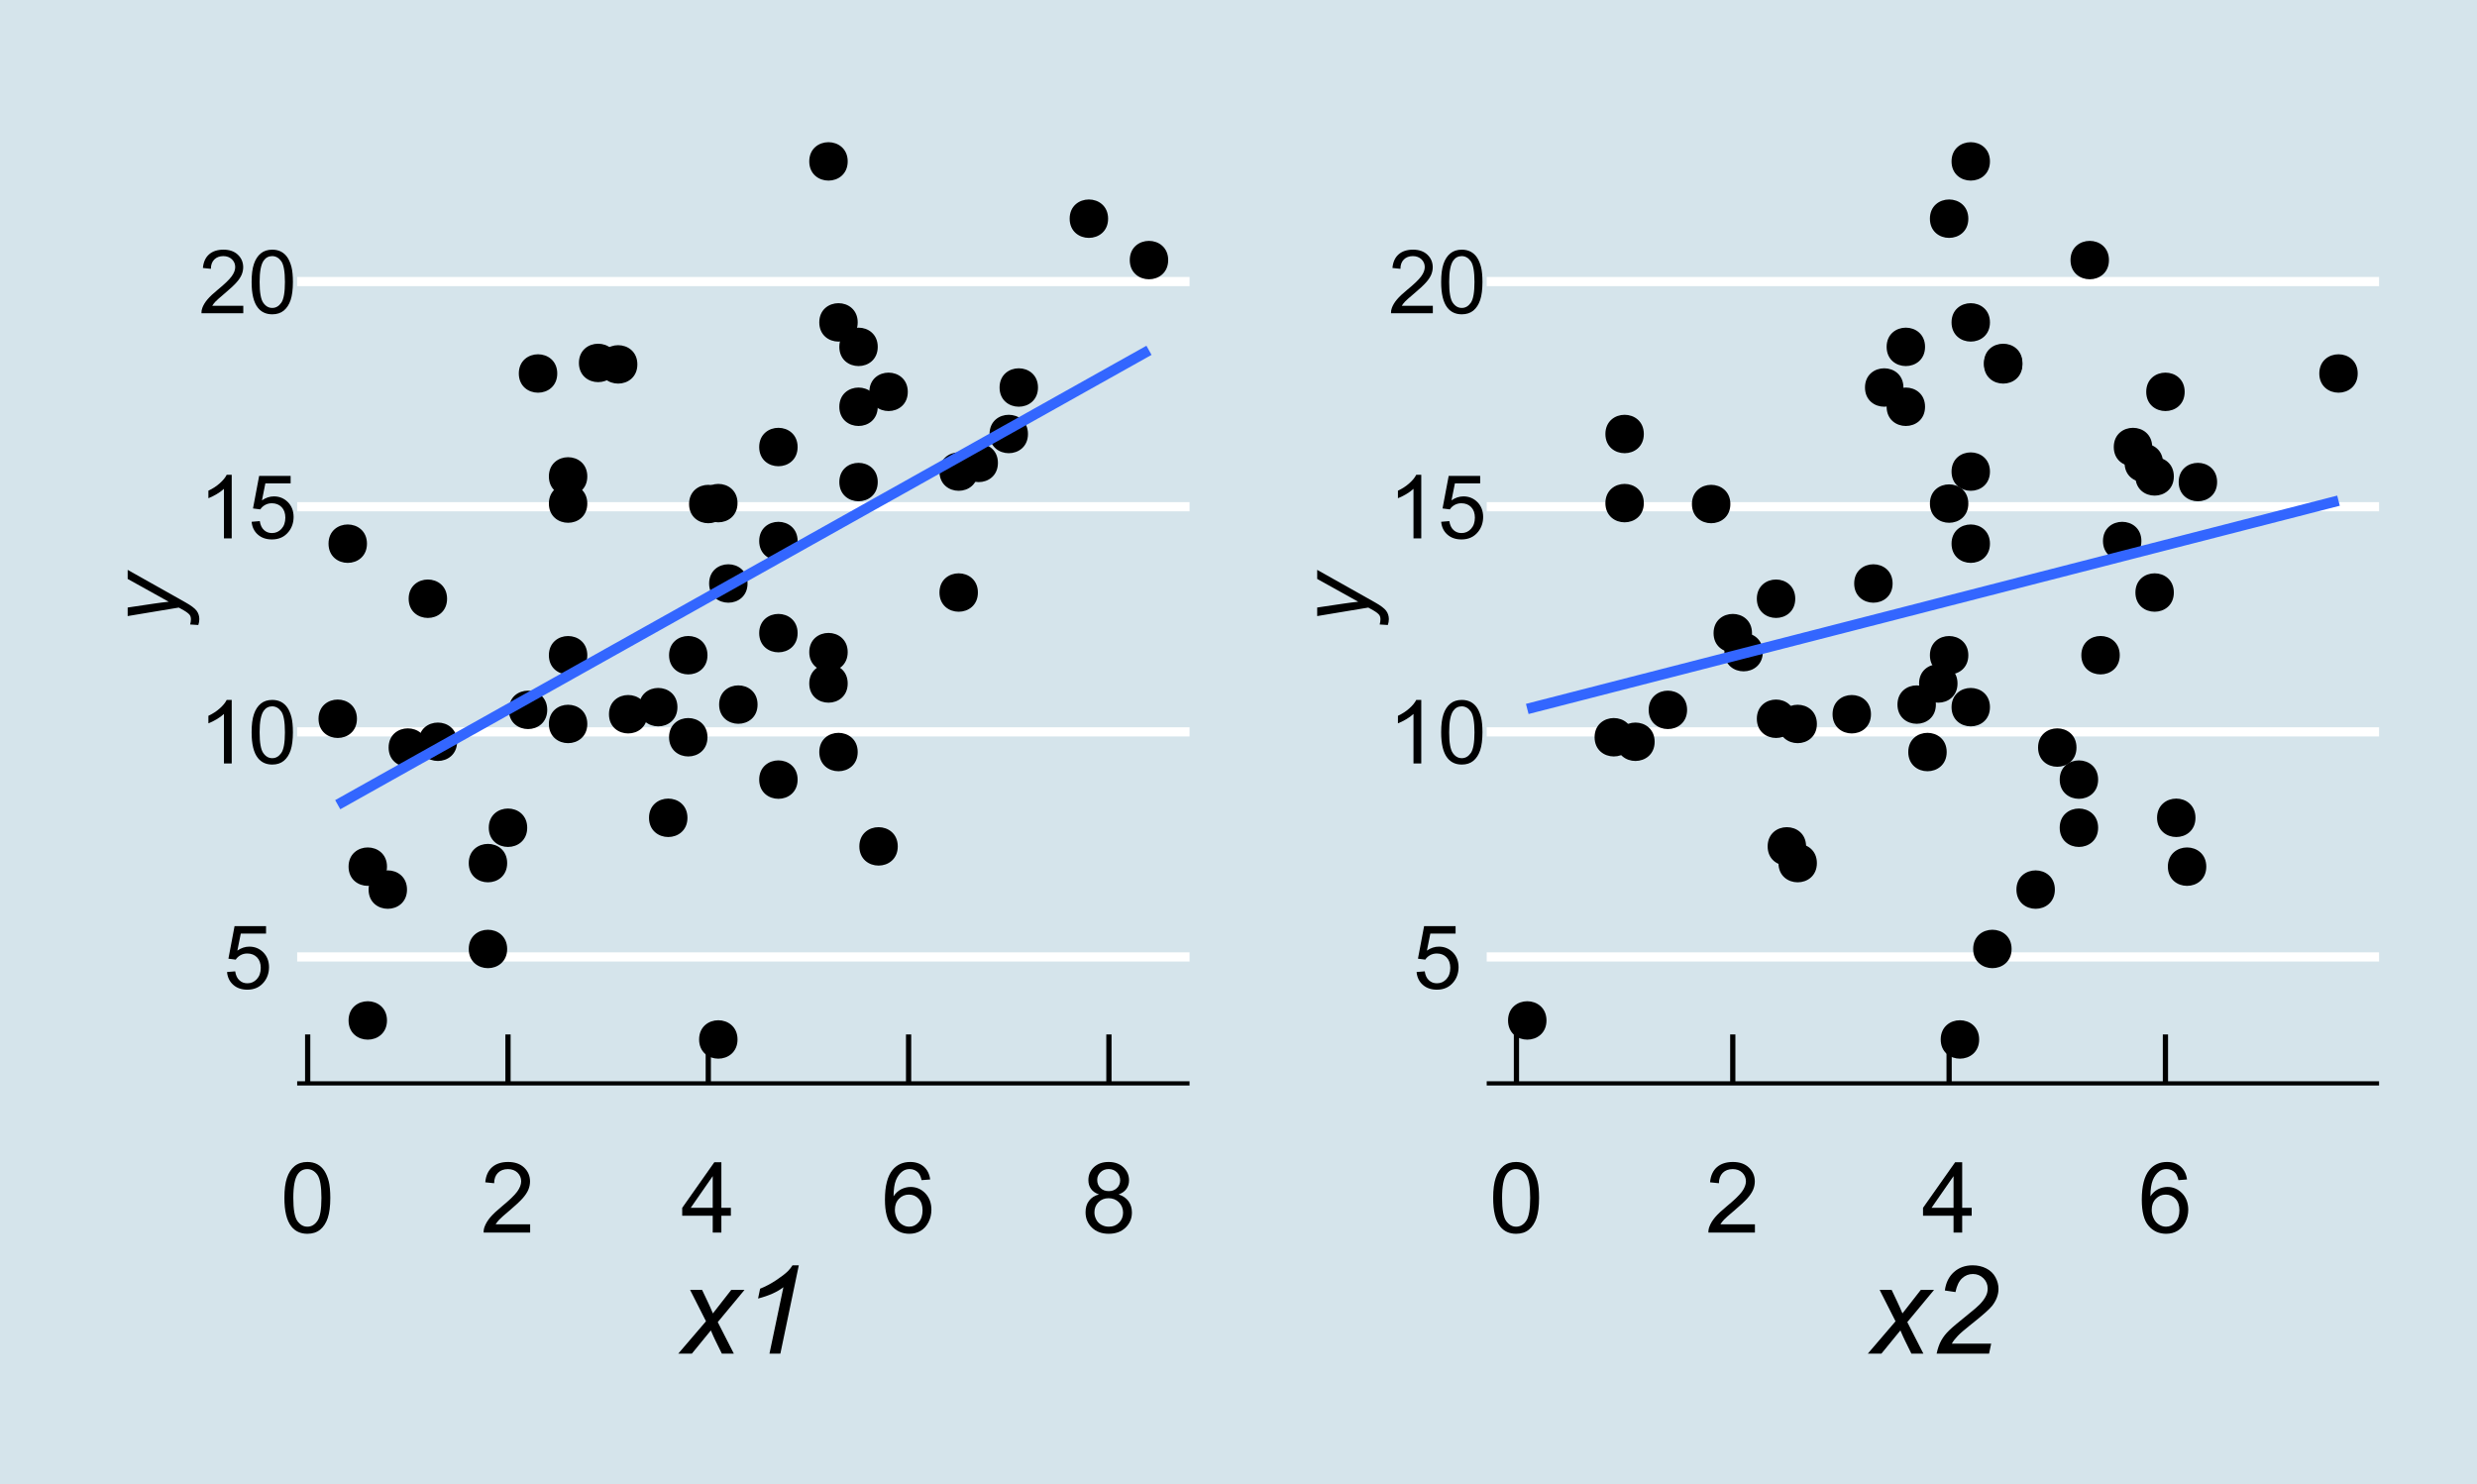 <?xml version="1.0" encoding="UTF-8"?>
<svg xmlns="http://www.w3.org/2000/svg" xmlns:xlink="http://www.w3.org/1999/xlink" width="504pt" height="302pt" viewBox="0 0 504 302" version="1.1">
<defs>
<g>
<symbol overflow="visible" id="glyph0-0">
<path style="stroke:none;" d="M 2.25 0 L 2.25 -11.25 L 11.25 -11.25 L 11.25 0 Z M 2.531 -0.281 L 10.969 -0.281 L 10.969 -10.969 L 2.531 -10.969 Z M 2.531 -0.281 "/>
</symbol>
<symbol overflow="visible" id="glyph0-1">
<path style="stroke:none;" d="M 0.746 -3.375 L 2.406 -3.516 C 2.527 -2.707 2.812 -2.098 3.266 -1.691 C 3.711 -1.281 4.254 -1.078 4.887 -1.082 C 5.648 -1.078 6.293 -1.363 6.82 -1.941 C 7.344 -2.512 7.605 -3.273 7.609 -4.227 C 7.605 -5.125 7.352 -5.84 6.848 -6.363 C 6.34 -6.883 5.676 -7.141 4.859 -7.145 C 4.344 -7.141 3.887 -7.027 3.48 -6.797 C 3.07 -6.566 2.746 -6.266 2.516 -5.898 L 1.027 -6.09 L 2.277 -12.711 L 8.684 -12.711 L 8.684 -11.195 L 3.543 -11.195 L 2.848 -7.734 C 3.621 -8.273 4.43 -8.543 5.281 -8.543 C 6.402 -8.543 7.352 -8.152 8.129 -7.371 C 8.898 -6.59 9.285 -5.586 9.289 -4.367 C 9.285 -3.195 8.945 -2.188 8.27 -1.344 C 7.441 -0.301 6.316 0.215 4.887 0.219 C 3.715 0.215 2.758 -0.109 2.016 -0.766 C 1.273 -1.418 0.848 -2.289 0.746 -3.375 Z M 0.746 -3.375 "/>
</symbol>
<symbol overflow="visible" id="glyph0-2">
<path style="stroke:none;" d="M 6.707 0 L 5.125 0 L 5.125 -10.082 C 4.742 -9.715 4.242 -9.352 3.625 -8.988 C 3.004 -8.625 2.449 -8.352 1.961 -8.172 L 1.961 -9.703 C 2.844 -10.117 3.617 -10.621 4.281 -11.215 C 4.941 -11.805 5.41 -12.379 5.688 -12.938 L 6.707 -12.938 Z M 6.707 0 "/>
</symbol>
<symbol overflow="visible" id="glyph0-3">
<path style="stroke:none;" d="M 0.746 -6.355 C 0.742 -7.875 0.898 -9.102 1.215 -10.031 C 1.527 -10.961 1.996 -11.676 2.613 -12.18 C 3.23 -12.684 4.008 -12.938 4.949 -12.938 C 5.637 -12.938 6.242 -12.797 6.766 -12.52 C 7.285 -12.238 7.715 -11.836 8.059 -11.316 C 8.395 -10.789 8.664 -10.152 8.859 -9.398 C 9.051 -8.645 9.145 -7.629 9.148 -6.355 C 9.145 -4.84 8.992 -3.617 8.684 -2.691 C 8.371 -1.762 7.906 -1.047 7.289 -0.539 C 6.672 -0.035 5.891 0.215 4.949 0.219 C 3.703 0.215 2.727 -0.227 2.023 -1.117 C 1.168 -2.188 0.742 -3.934 0.746 -6.355 Z M 2.375 -6.355 C 2.371 -4.234 2.621 -2.824 3.117 -2.129 C 3.609 -1.426 4.219 -1.078 4.949 -1.082 C 5.672 -1.078 6.281 -1.43 6.781 -2.137 C 7.273 -2.836 7.523 -4.242 7.523 -6.355 C 7.523 -8.473 7.273 -9.883 6.781 -10.582 C 6.281 -11.277 5.664 -11.625 4.93 -11.629 C 4.199 -11.625 3.621 -11.316 3.191 -10.703 C 2.645 -9.918 2.371 -8.469 2.375 -6.355 Z M 2.375 -6.355 "/>
</symbol>
<symbol overflow="visible" id="glyph0-4">
<path style="stroke:none;" d="M 9.062 -1.52 L 9.062 0 L 0.547 0 C 0.531 -0.379 0.594 -0.742 0.73 -1.098 C 0.945 -1.676 1.293 -2.25 1.77 -2.812 C 2.246 -3.375 2.934 -4.023 3.84 -4.766 C 5.238 -5.906 6.188 -6.816 6.68 -7.492 C 7.172 -8.16 7.418 -8.793 7.418 -9.395 C 7.418 -10.02 7.191 -10.551 6.746 -10.98 C 6.293 -11.41 5.711 -11.625 4.992 -11.629 C 4.23 -11.625 3.621 -11.395 3.164 -10.941 C 2.703 -10.48 2.469 -9.848 2.469 -9.043 L 0.844 -9.211 C 0.953 -10.422 1.371 -11.344 2.102 -11.984 C 2.824 -12.617 3.801 -12.938 5.027 -12.938 C 6.262 -12.938 7.238 -12.594 7.961 -11.91 C 8.68 -11.223 9.039 -10.371 9.043 -9.359 C 9.039 -8.84 8.934 -8.336 8.727 -7.84 C 8.512 -7.34 8.164 -6.812 7.676 -6.266 C 7.188 -5.711 6.375 -4.957 5.238 -4 C 4.285 -3.199 3.676 -2.66 3.41 -2.379 C 3.141 -2.094 2.918 -1.805 2.742 -1.52 Z M 9.062 -1.52 "/>
</symbol>
<symbol overflow="visible" id="glyph1-0">
<path style="stroke:none;" d="M 2.5 0 L 2.5 -12.5 L 12.5 -12.5 L 12.5 0 Z M 2.812 -0.312 L 12.188 -0.312 L 12.188 -12.188 L 2.812 -12.188 Z M 2.812 -0.312 "/>
</symbol>
<symbol overflow="visible" id="glyph1-1">
<path style="stroke:none;" d="M 0.828 -7.062 C 0.824 -8.75 1 -10.113 1.352 -11.148 C 1.699 -12.176 2.219 -12.973 2.906 -13.535 C 3.594 -14.094 4.457 -14.371 5.5 -14.375 C 6.262 -14.371 6.934 -14.219 7.52 -13.91 C 8.098 -13.598 8.578 -13.148 8.957 -12.57 C 9.332 -11.984 9.629 -11.277 9.844 -10.441 C 10.055 -9.605 10.16 -8.477 10.164 -7.062 C 10.16 -5.375 9.988 -4.02 9.648 -2.992 C 9.301 -1.957 8.785 -1.16 8.102 -0.602 C 7.41 -0.039 6.543 0.238 5.5 0.242 C 4.117 0.238 3.031 -0.254 2.246 -1.242 C 1.297 -2.43 0.824 -4.367 0.828 -7.062 Z M 2.637 -7.062 C 2.637 -4.707 2.91 -3.145 3.461 -2.367 C 4.012 -1.59 4.691 -1.199 5.5 -1.203 C 6.305 -1.199 6.984 -1.59 7.535 -2.375 C 8.082 -3.152 8.355 -4.715 8.359 -7.062 C 8.355 -9.414 8.082 -10.98 7.535 -11.758 C 6.984 -12.531 6.297 -12.918 5.477 -12.922 C 4.668 -12.918 4.023 -12.578 3.547 -11.895 C 2.938 -11.02 2.637 -9.406 2.637 -7.062 Z M 2.637 -7.062 "/>
</symbol>
<symbol overflow="visible" id="glyph1-2">
<path style="stroke:none;" d="M 10.07 -1.688 L 10.07 0 L 0.605 0 C 0.59 -0.422 0.66 -0.828 0.812 -1.219 C 1.051 -1.863 1.438 -2.496 1.969 -3.125 C 2.5 -3.746 3.266 -4.469 4.266 -5.293 C 5.82 -6.566 6.871 -7.578 7.422 -8.324 C 7.965 -9.07 8.238 -9.773 8.242 -10.438 C 8.238 -11.133 7.988 -11.723 7.496 -12.203 C 6.996 -12.68 6.348 -12.918 5.547 -12.922 C 4.699 -12.918 4.023 -12.664 3.516 -12.16 C 3.008 -11.648 2.75 -10.945 2.742 -10.047 L 0.938 -10.234 C 1.062 -11.582 1.527 -12.609 2.336 -13.316 C 3.141 -14.02 4.223 -14.371 5.586 -14.375 C 6.957 -14.371 8.047 -13.992 8.848 -13.23 C 9.645 -12.469 10.043 -11.523 10.047 -10.398 C 10.043 -9.824 9.926 -9.262 9.695 -8.711 C 9.457 -8.156 9.066 -7.574 8.527 -6.965 C 7.98 -6.352 7.078 -5.512 5.82 -4.445 C 4.762 -3.559 4.086 -2.957 3.789 -2.641 C 3.488 -2.324 3.242 -2.008 3.047 -1.688 Z M 10.07 -1.688 "/>
</symbol>
<symbol overflow="visible" id="glyph1-3">
<path style="stroke:none;" d="M 6.465 0 L 6.465 -3.43 L 0.254 -3.43 L 0.254 -5.039 L 6.789 -14.316 L 8.223 -14.316 L 8.223 -5.039 L 10.156 -5.039 L 10.156 -3.43 L 8.223 -3.43 L 8.223 0 Z M 6.465 -5.039 L 6.465 -11.492 L 1.984 -5.039 Z M 6.465 -5.039 "/>
</symbol>
<symbol overflow="visible" id="glyph1-4">
<path style="stroke:none;" d="M 9.953 -10.812 L 8.203 -10.672 C 8.047 -11.359 7.824 -11.863 7.539 -12.18 C 7.062 -12.676 6.477 -12.926 5.781 -12.93 C 5.219 -12.926 4.727 -12.77 4.305 -12.461 C 3.75 -12.055 3.312 -11.465 2.996 -10.691 C 2.676 -9.914 2.512 -8.812 2.5 -7.383 C 2.918 -8.027 3.434 -8.504 4.051 -8.82 C 4.66 -9.129 5.305 -9.285 5.977 -9.289 C 7.148 -9.285 8.145 -8.855 8.969 -7.992 C 9.789 -7.129 10.199 -6.012 10.203 -4.648 C 10.199 -3.746 10.008 -2.91 9.621 -2.141 C 9.234 -1.367 8.703 -0.777 8.027 -0.371 C 7.348 0.039 6.578 0.238 5.723 0.242 C 4.254 0.238 3.059 -0.297 2.137 -1.371 C 1.211 -2.449 0.75 -4.223 0.75 -6.699 C 0.75 -9.465 1.262 -11.477 2.285 -12.734 C 3.176 -13.824 4.375 -14.371 5.891 -14.375 C 7.012 -14.371 7.934 -14.055 8.656 -13.426 C 9.371 -12.793 9.805 -11.922 9.953 -10.812 Z M 2.773 -4.641 C 2.77 -4.031 2.898 -3.449 3.16 -2.898 C 3.414 -2.344 3.773 -1.922 4.238 -1.637 C 4.695 -1.344 5.184 -1.199 5.695 -1.203 C 6.434 -1.199 7.07 -1.5 7.605 -2.102 C 8.137 -2.699 8.402 -3.512 8.406 -4.539 C 8.402 -5.527 8.141 -6.309 7.617 -6.879 C 7.09 -7.449 6.426 -7.734 5.625 -7.734 C 4.828 -7.734 4.152 -7.449 3.602 -6.879 C 3.047 -6.309 2.77 -5.562 2.773 -4.641 Z M 2.773 -4.641 "/>
</symbol>
<symbol overflow="visible" id="glyph1-5">
<path style="stroke:none;" d="M 3.535 -7.766 C 2.801 -8.027 2.262 -8.41 1.914 -8.906 C 1.559 -9.398 1.383 -9.988 1.387 -10.684 C 1.383 -11.723 1.758 -12.598 2.508 -13.309 C 3.258 -14.016 4.254 -14.371 5.5 -14.375 C 6.746 -14.371 7.75 -14.008 8.516 -13.285 C 9.273 -12.555 9.656 -11.672 9.656 -10.633 C 9.656 -9.969 9.48 -9.391 9.133 -8.902 C 8.785 -8.406 8.258 -8.027 7.547 -7.766 C 8.426 -7.477 9.094 -7.016 9.555 -6.379 C 10.012 -5.738 10.242 -4.977 10.242 -4.094 C 10.242 -2.867 9.809 -1.84 8.945 -1.008 C 8.078 -0.176 6.938 0.238 5.527 0.242 C 4.109 0.238 2.973 -0.176 2.109 -1.012 C 1.242 -1.844 0.809 -2.887 0.812 -4.141 C 0.809 -5.07 1.043 -5.852 1.52 -6.48 C 1.988 -7.105 2.66 -7.531 3.535 -7.766 Z M 3.184 -10.742 C 3.18 -10.062 3.398 -9.512 3.836 -9.082 C 4.27 -8.652 4.836 -8.438 5.539 -8.438 C 6.211 -8.438 6.766 -8.648 7.203 -9.078 C 7.633 -9.5 7.852 -10.023 7.852 -10.645 C 7.852 -11.285 7.629 -11.828 7.184 -12.27 C 6.738 -12.707 6.18 -12.926 5.516 -12.93 C 4.844 -12.926 4.289 -12.711 3.848 -12.285 C 3.402 -11.852 3.18 -11.336 3.184 -10.742 Z M 2.617 -4.133 C 2.613 -3.625 2.73 -3.141 2.973 -2.676 C 3.207 -2.203 3.562 -1.84 4.031 -1.586 C 4.5 -1.328 5.004 -1.199 5.547 -1.203 C 6.383 -1.199 7.074 -1.469 7.625 -2.012 C 8.168 -2.547 8.441 -3.234 8.445 -4.07 C 8.441 -4.918 8.16 -5.617 7.602 -6.172 C 7.035 -6.719 6.332 -6.996 5.488 -7 C 4.66 -6.996 3.977 -6.723 3.434 -6.18 C 2.887 -5.629 2.613 -4.945 2.617 -4.133 Z M 2.617 -4.133 "/>
</symbol>
<symbol overflow="visible" id="glyph2-0">
<path style="stroke:none;" d="M 3.125 0 L 3.125 -15.625 L 15.625 -15.625 L 15.625 0 Z M 3.516 -0.391 L 15.234 -0.391 L 15.234 -15.234 L 3.516 -15.234 Z M 3.516 -0.391 "/>
</symbol>
<symbol overflow="visible" id="glyph2-1">
<path style="stroke:none;" d="M -0.035 0 L 5.602 -6.578 L 2.367 -12.965 L 4.809 -12.965 L 5.906 -10.656 C 6.312 -9.793 6.68 -8.969 7.008 -8.18 L 10.742 -12.965 L 13.441 -12.965 L 7.996 -6.41 L 11.266 0 L 8.824 0 L 7.531 -2.637 C 7.25 -3.199 6.938 -3.895 6.594 -4.723 L 2.734 0 Z M -0.035 0 "/>
</symbol>
<symbol overflow="visible" id="glyph2-2">
<path style="stroke:none;" d="M 6.02 0 L 8.852 -13.512 C 7.629 -12.551 5.91 -11.781 3.699 -11.207 L 4.113 -13.207 C 5.211 -13.645 6.293 -14.219 7.367 -14.93 C 8.434 -15.637 9.238 -16.254 9.777 -16.785 C 10.102 -17.109 10.41 -17.504 10.707 -17.969 L 11.988 -17.969 L 8.238 0 Z M 6.02 0 "/>
</symbol>
<symbol overflow="visible" id="glyph2-3">
<path style="stroke:none;" d="M 1.465 0 C 1.691 -1.062 2.004 -1.953 2.41 -2.676 C 2.809 -3.395 3.344 -4.078 4.016 -4.727 C 4.68 -5.371 5.969 -6.457 7.875 -7.984 C 9.027 -8.902 9.816 -9.582 10.242 -10.023 C 10.852 -10.652 11.293 -11.273 11.57 -11.891 C 11.754 -12.301 11.848 -12.754 11.852 -13.246 C 11.848 -14.062 11.559 -14.758 10.98 -15.336 C 10.398 -15.906 9.684 -16.195 8.836 -16.199 C 8 -16.195 7.266 -15.902 6.641 -15.324 C 6.008 -14.738 5.562 -13.805 5.297 -12.523 L 3.137 -12.844 C 3.344 -14.43 3.961 -15.68 4.984 -16.594 C 6.004 -17.508 7.277 -17.965 8.801 -17.969 C 9.816 -17.965 10.738 -17.754 11.566 -17.332 C 12.391 -16.91 13.008 -16.316 13.426 -15.551 C 13.84 -14.785 14.051 -13.996 14.051 -13.184 C 14.051 -11.996 13.625 -10.852 12.781 -9.754 C 12.258 -9.066 10.73 -7.719 8.191 -5.711 C 7.098 -4.848 6.285 -4.141 5.754 -3.586 C 5.223 -3.031 4.82 -2.512 4.555 -2.027 L 12.562 -2.027 L 12.133 0 Z M 1.465 0 "/>
</symbol>
<symbol overflow="visible" id="glyph3-0">
<path style="stroke:none;" d="M 0 -2.5 L -12.5 -2.5 L -12.5 -12.5 L 0 -12.5 Z M -0.312 -2.812 L -0.312 -12.188 L -12.188 -12.188 L -12.188 -2.812 Z M -0.312 -2.812 "/>
</symbol>
<symbol overflow="visible" id="glyph3-1">
<path style="stroke:none;" d="M 4.004 0 L 2.344 -0.105 C 2.445 -0.469 2.496 -0.824 2.5 -1.172 C 2.496 -1.527 2.414 -1.816 2.258 -2.039 C 2.039 -2.324 1.637 -2.637 1.047 -2.977 L 0.031 -3.547 L -10.371 -1.816 L -10.371 -3.555 L -5.125 -4.336 C -4.09 -4.492 -3.055 -4.625 -2.02 -4.734 L -10.371 -9.375 L -10.371 -11.219 L 1.379 -4.609 C 2.52 -3.969 3.277 -3.402 3.652 -2.91 C 4.02 -2.414 4.207 -1.844 4.211 -1.199 C 4.207 -0.789 4.137 -0.391 4.004 0 Z M 4.004 0 "/>
</symbol>
</g>
<clipPath id="clip1">
  <path d="M 9.961 11.957 L 252 11.957 L 252 290.047 L 9.961 290.047 Z M 9.961 11.957 "/>
</clipPath>
<clipPath id="clip2">
  <path d="M 60.465 193 L 242.039 193 L 242.039 196 L 60.465 196 Z M 60.465 193 "/>
</clipPath>
<clipPath id="clip3">
  <path d="M 60.465 147 L 242.039 147 L 242.039 150 L 60.465 150 Z M 60.465 147 "/>
</clipPath>
<clipPath id="clip4">
  <path d="M 60.465 102 L 242.039 102 L 242.039 105 L 60.465 105 Z M 60.465 102 "/>
</clipPath>
<clipPath id="clip5">
  <path d="M 60.465 56 L 242.039 56 L 242.039 59 L 60.465 59 Z M 60.465 56 "/>
</clipPath>
<clipPath id="clip6">
  <path d="M 252 11.957 L 494.039 11.957 L 494.039 290.047 L 252 290.047 Z M 252 11.957 "/>
</clipPath>
<clipPath id="clip7">
  <path d="M 302.504 193 L 484.078 193 L 484.078 196 L 302.504 196 Z M 302.504 193 "/>
</clipPath>
<clipPath id="clip8">
  <path d="M 302.504 147 L 484.078 147 L 484.078 150 L 302.504 150 Z M 302.504 147 "/>
</clipPath>
<clipPath id="clip9">
  <path d="M 302.504 102 L 484.078 102 L 484.078 105 L 302.504 105 Z M 302.504 102 "/>
</clipPath>
<clipPath id="clip10">
  <path d="M 302.504 56 L 484.078 56 L 484.078 59 L 302.504 59 Z M 302.504 56 "/>
</clipPath>
</defs>
<g id="surface84">
<rect x="0" y="0" width="504" height="302" style="fill:rgb(100%,100%,100%);fill-opacity:1;stroke:none;"/>
<rect x="0" y="0" width="504" height="302" style="fill:rgb(83.529%,89.412%,92.157%);fill-opacity:1;stroke:none;"/>
<g clip-path="url(#clip1)" clip-rule="nonzero">
<path style=" stroke:none;fill-rule:nonzero;fill:rgb(83.529%,89.412%,92.157%);fill-opacity:1;" d="M 9.961 290.043 L 252 290.043 L 252 11.953 L 9.961 11.953 Z M 9.961 290.043 "/>
</g>
<g clip-path="url(#clip2)" clip-rule="nonzero">
<path style="fill:none;stroke-width:1.867;stroke-linecap:butt;stroke-linejoin:round;stroke:rgb(100%,100%,100%);stroke-opacity:1;stroke-miterlimit:10;" d="M 60.465 194.742 L 242.039 194.742 "/>
</g>
<g clip-path="url(#clip3)" clip-rule="nonzero">
<path style="fill:none;stroke-width:1.867;stroke-linecap:butt;stroke-linejoin:round;stroke:rgb(100%,100%,100%);stroke-opacity:1;stroke-miterlimit:10;" d="M 60.465 148.93 L 242.039 148.93 "/>
</g>
<g clip-path="url(#clip4)" clip-rule="nonzero">
<path style="fill:none;stroke-width:1.867;stroke-linecap:butt;stroke-linejoin:round;stroke:rgb(100%,100%,100%);stroke-opacity:1;stroke-miterlimit:10;" d="M 60.465 103.117 L 242.039 103.117 "/>
</g>
<g clip-path="url(#clip5)" clip-rule="nonzero">
<path style="fill:none;stroke-width:1.867;stroke-linecap:butt;stroke-linejoin:round;stroke:rgb(100%,100%,100%);stroke-opacity:1;stroke-miterlimit:10;" d="M 60.465 57.305 L 242.039 57.305 "/>
</g>
<path style="fill-rule:nonzero;fill:rgb(0%,0%,0%);fill-opacity:1;stroke-width:0.709;stroke-linecap:round;stroke-linejoin:round;stroke:rgb(0%,0%,0%);stroke-opacity:1;stroke-miterlimit:10;" d="M 208.809 88.32 C 208.809 93.059 201.699 93.059 201.699 88.32 C 201.699 83.578 208.809 83.578 208.809 88.32 "/>
<path style="fill-rule:nonzero;fill:rgb(0%,0%,0%);fill-opacity:1;stroke-width:0.709;stroke-linecap:round;stroke-linejoin:round;stroke:rgb(0%,0%,0%);stroke-opacity:1;stroke-miterlimit:10;" d="M 119.145 102.48 C 119.145 107.219 112.035 107.219 112.035 102.48 C 112.035 97.738 119.145 97.738 119.145 102.48 "/>
<path style="fill-rule:nonzero;fill:rgb(0%,0%,0%);fill-opacity:1;stroke-width:0.709;stroke-linecap:round;stroke-linejoin:round;stroke:rgb(0%,0%,0%);stroke-opacity:1;stroke-miterlimit:10;" d="M 149.711 211.531 C 149.711 216.273 142.602 216.273 142.602 211.531 C 142.602 206.793 149.711 206.793 149.711 211.531 "/>
<path style="fill-rule:nonzero;fill:rgb(0%,0%,0%);fill-opacity:1;stroke-width:0.709;stroke-linecap:round;stroke-linejoin:round;stroke:rgb(0%,0%,0%);stroke-opacity:1;stroke-miterlimit:10;" d="M 137.484 143.906 C 137.484 148.648 130.375 148.648 130.375 143.906 C 130.375 139.168 137.484 139.168 137.484 143.906 "/>
<path style="fill-rule:nonzero;fill:rgb(0%,0%,0%);fill-opacity:1;stroke-width:0.709;stroke-linecap:round;stroke-linejoin:round;stroke:rgb(0%,0%,0%);stroke-opacity:1;stroke-miterlimit:10;" d="M 161.938 128.844 C 161.938 133.582 154.828 133.582 154.828 128.844 C 154.828 124.102 161.938 124.102 161.938 128.844 "/>
<path style="fill-rule:nonzero;fill:rgb(0%,0%,0%);fill-opacity:1;stroke-width:0.709;stroke-linecap:round;stroke-linejoin:round;stroke:rgb(0%,0%,0%);stroke-opacity:1;stroke-miterlimit:10;" d="M 78.387 207.664 C 78.387 212.402 71.277 212.402 71.277 207.664 C 71.277 202.922 78.387 202.922 78.387 207.664 "/>
<path style="fill-rule:nonzero;fill:rgb(0%,0%,0%);fill-opacity:1;stroke-width:0.709;stroke-linecap:round;stroke-linejoin:round;stroke:rgb(0%,0%,0%);stroke-opacity:1;stroke-miterlimit:10;" d="M 178.242 98.098 C 178.242 102.84 171.133 102.84 171.133 98.098 C 171.133 93.359 178.242 93.359 178.242 98.098 "/>
<path style="fill-rule:nonzero;fill:rgb(0%,0%,0%);fill-opacity:1;stroke-width:0.709;stroke-linecap:round;stroke-linejoin:round;stroke:rgb(0%,0%,0%);stroke-opacity:1;stroke-miterlimit:10;" d="M 178.242 82.777 C 178.242 87.52 171.133 87.52 171.133 82.777 C 171.133 78.039 178.242 78.039 178.242 82.777 "/>
<path style="fill-rule:nonzero;fill:rgb(0%,0%,0%);fill-opacity:1;stroke-width:0.709;stroke-linecap:round;stroke-linejoin:round;stroke:rgb(0%,0%,0%);stroke-opacity:1;stroke-miterlimit:10;" d="M 198.621 120.582 C 198.621 125.32 191.508 125.32 191.508 120.582 C 191.508 115.84 198.621 115.84 198.621 120.582 "/>
<path style="fill-rule:nonzero;fill:rgb(0%,0%,0%);fill-opacity:1;stroke-width:0.709;stroke-linecap:round;stroke-linejoin:round;stroke:rgb(0%,0%,0%);stroke-opacity:1;stroke-miterlimit:10;" d="M 119.145 147.324 C 119.145 152.066 112.035 152.066 112.035 147.324 C 112.035 142.586 119.145 142.586 119.145 147.324 "/>
<path style="fill-rule:nonzero;fill:rgb(0%,0%,0%);fill-opacity:1;stroke-width:0.709;stroke-linecap:round;stroke-linejoin:round;stroke:rgb(0%,0%,0%);stroke-opacity:1;stroke-miterlimit:10;" d="M 182.316 172.242 C 182.316 176.98 175.207 176.98 175.207 172.242 C 175.207 167.5 182.316 167.5 182.316 172.242 "/>
<path style="fill-rule:nonzero;fill:rgb(0%,0%,0%);fill-opacity:1;stroke-width:0.709;stroke-linecap:round;stroke-linejoin:round;stroke:rgb(0%,0%,0%);stroke-opacity:1;stroke-miterlimit:10;" d="M 161.938 158.652 C 161.938 163.391 154.828 163.391 154.828 158.652 C 154.828 153.91 161.938 153.91 161.938 158.652 "/>
<path style="fill-rule:nonzero;fill:rgb(0%,0%,0%);fill-opacity:1;stroke-width:0.709;stroke-linecap:round;stroke-linejoin:round;stroke:rgb(0%,0%,0%);stroke-opacity:1;stroke-miterlimit:10;" d="M 119.145 96.953 C 119.145 101.691 112.035 101.691 112.035 96.953 C 112.035 92.211 119.145 92.211 119.145 96.953 "/>
<path style="fill-rule:nonzero;fill:rgb(0%,0%,0%);fill-opacity:1;stroke-width:0.709;stroke-linecap:round;stroke-linejoin:round;stroke:rgb(0%,0%,0%);stroke-opacity:1;stroke-miterlimit:10;" d="M 129.332 74.156 C 129.332 78.895 122.223 78.895 122.223 74.156 C 122.223 69.414 129.332 69.414 129.332 74.156 "/>
<path style="fill-rule:nonzero;fill:rgb(0%,0%,0%);fill-opacity:1;stroke-width:0.709;stroke-linecap:round;stroke-linejoin:round;stroke:rgb(0%,0%,0%);stroke-opacity:1;stroke-miterlimit:10;" d="M 198.621 95.969 C 198.621 100.711 191.508 100.711 191.508 95.969 C 191.508 91.23 198.621 91.23 198.621 95.969 "/>
<path style="fill-rule:nonzero;fill:rgb(0%,0%,0%);fill-opacity:1;stroke-width:0.709;stroke-linecap:round;stroke-linejoin:round;stroke:rgb(0%,0%,0%);stroke-opacity:1;stroke-miterlimit:10;" d="M 149.711 102.383 C 149.711 107.125 142.602 107.125 142.602 102.383 C 142.602 97.645 149.711 97.645 149.711 102.383 "/>
<path style="fill-rule:nonzero;fill:rgb(0%,0%,0%);fill-opacity:1;stroke-width:0.709;stroke-linecap:round;stroke-linejoin:round;stroke:rgb(0%,0%,0%);stroke-opacity:1;stroke-miterlimit:10;" d="M 178.242 70.586 C 178.242 75.328 171.133 75.328 171.133 70.586 C 171.133 65.848 178.242 65.848 178.242 70.586 "/>
<path style="fill-rule:nonzero;fill:rgb(0%,0%,0%);fill-opacity:1;stroke-width:0.709;stroke-linecap:round;stroke-linejoin:round;stroke:rgb(0%,0%,0%);stroke-opacity:1;stroke-miterlimit:10;" d="M 119.145 133.344 C 119.145 138.082 112.035 138.082 112.035 133.344 C 112.035 128.602 119.145 128.602 119.145 133.344 "/>
<path style="fill-rule:nonzero;fill:rgb(0%,0%,0%);fill-opacity:1;stroke-width:0.709;stroke-linecap:round;stroke-linejoin:round;stroke:rgb(0%,0%,0%);stroke-opacity:1;stroke-miterlimit:10;" d="M 86.539 152.129 C 86.539 156.871 79.426 156.871 79.426 152.129 C 79.426 147.391 86.539 147.391 86.539 152.129 "/>
<path style="fill-rule:nonzero;fill:rgb(0%,0%,0%);fill-opacity:1;stroke-width:0.709;stroke-linecap:round;stroke-linejoin:round;stroke:rgb(0%,0%,0%);stroke-opacity:1;stroke-miterlimit:10;" d="M 113.031 76.004 C 113.031 80.746 105.918 80.746 105.918 76.004 C 105.918 71.266 113.031 71.266 113.031 76.004 "/>
<path style="fill-rule:nonzero;fill:rgb(0%,0%,0%);fill-opacity:1;stroke-width:0.709;stroke-linecap:round;stroke-linejoin:round;stroke:rgb(0%,0%,0%);stroke-opacity:1;stroke-miterlimit:10;" d="M 143.598 133.336 C 143.598 138.074 136.488 138.074 136.488 133.336 C 136.488 128.594 143.598 128.594 143.598 133.336 "/>
<path style="fill-rule:nonzero;fill:rgb(0%,0%,0%);fill-opacity:1;stroke-width:0.709;stroke-linecap:round;stroke-linejoin:round;stroke:rgb(0%,0%,0%);stroke-opacity:1;stroke-miterlimit:10;" d="M 102.84 193.117 C 102.84 197.855 95.73 197.855 95.73 193.117 C 95.73 188.375 102.84 188.375 102.84 193.117 "/>
<path style="fill-rule:nonzero;fill:rgb(0%,0%,0%);fill-opacity:1;stroke-width:0.709;stroke-linecap:round;stroke-linejoin:round;stroke:rgb(0%,0%,0%);stroke-opacity:1;stroke-miterlimit:10;" d="M 161.938 90.973 C 161.938 95.711 154.828 95.711 154.828 90.973 C 154.828 86.23 161.938 86.23 161.938 90.973 "/>
<path style="fill-rule:nonzero;fill:rgb(0%,0%,0%);fill-opacity:1;stroke-width:0.709;stroke-linecap:round;stroke-linejoin:round;stroke:rgb(0%,0%,0%);stroke-opacity:1;stroke-miterlimit:10;" d="M 92.652 150.949 C 92.652 155.691 85.543 155.691 85.543 150.949 C 85.543 146.211 92.652 146.211 92.652 150.949 "/>
<path style="fill-rule:nonzero;fill:rgb(0%,0%,0%);fill-opacity:1;stroke-width:0.709;stroke-linecap:round;stroke-linejoin:round;stroke:rgb(0%,0%,0%);stroke-opacity:1;stroke-miterlimit:10;" d="M 172.129 132.711 C 172.129 137.449 165.016 137.449 165.016 132.711 C 165.016 127.969 172.129 127.969 172.129 132.711 "/>
<path style="fill-rule:nonzero;fill:rgb(0%,0%,0%);fill-opacity:1;stroke-width:0.709;stroke-linecap:round;stroke-linejoin:round;stroke:rgb(0%,0%,0%);stroke-opacity:1;stroke-miterlimit:10;" d="M 151.75 118.742 C 151.75 123.484 144.641 123.484 144.641 118.742 C 144.641 114 151.75 114 151.75 118.742 "/>
<path style="fill-rule:nonzero;fill:rgb(0%,0%,0%);fill-opacity:1;stroke-width:0.709;stroke-linecap:round;stroke-linejoin:round;stroke:rgb(0%,0%,0%);stroke-opacity:1;stroke-miterlimit:10;" d="M 172.129 139.09 C 172.129 143.828 165.016 143.828 165.016 139.09 C 165.016 134.348 172.129 134.348 172.129 139.09 "/>
<path style="fill-rule:nonzero;fill:rgb(0%,0%,0%);fill-opacity:1;stroke-width:0.709;stroke-linecap:round;stroke-linejoin:round;stroke:rgb(0%,0%,0%);stroke-opacity:1;stroke-miterlimit:10;" d="M 82.461 181.035 C 82.461 185.773 75.352 185.773 75.352 181.035 C 75.352 176.293 82.461 176.293 82.461 181.035 "/>
<path style="fill-rule:nonzero;fill:rgb(0%,0%,0%);fill-opacity:1;stroke-width:0.709;stroke-linecap:round;stroke-linejoin:round;stroke:rgb(0%,0%,0%);stroke-opacity:1;stroke-miterlimit:10;" d="M 174.164 65.605 C 174.164 70.348 167.055 70.348 167.055 65.605 C 167.055 60.867 174.164 60.867 174.164 65.605 "/>
<path style="fill-rule:nonzero;fill:rgb(0%,0%,0%);fill-opacity:1;stroke-width:0.709;stroke-linecap:round;stroke-linejoin:round;stroke:rgb(0%,0%,0%);stroke-opacity:1;stroke-miterlimit:10;" d="M 78.387 176.363 C 78.387 181.105 71.277 181.105 71.277 176.363 C 71.277 171.625 78.387 171.625 78.387 176.363 "/>
<path style="fill-rule:nonzero;fill:rgb(0%,0%,0%);fill-opacity:1;stroke-width:0.709;stroke-linecap:round;stroke-linejoin:round;stroke:rgb(0%,0%,0%);stroke-opacity:1;stroke-miterlimit:10;" d="M 106.918 168.445 C 106.918 173.188 99.805 173.188 99.805 168.445 C 99.805 163.707 106.918 163.707 106.918 168.445 "/>
<path style="fill-rule:nonzero;fill:rgb(0%,0%,0%);fill-opacity:1;stroke-width:0.709;stroke-linecap:round;stroke-linejoin:round;stroke:rgb(0%,0%,0%);stroke-opacity:1;stroke-miterlimit:10;" d="M 125.258 73.855 C 125.258 78.598 118.148 78.598 118.148 73.855 C 118.148 69.117 125.258 69.117 125.258 73.855 "/>
<path style="fill-rule:nonzero;fill:rgb(0%,0%,0%);fill-opacity:1;stroke-width:0.709;stroke-linecap:round;stroke-linejoin:round;stroke:rgb(0%,0%,0%);stroke-opacity:1;stroke-miterlimit:10;" d="M 172.129 32.844 C 172.129 37.586 165.016 37.586 165.016 32.844 C 165.016 28.105 172.129 28.105 172.129 32.844 "/>
<path style="fill-rule:nonzero;fill:rgb(0%,0%,0%);fill-opacity:1;stroke-width:0.709;stroke-linecap:round;stroke-linejoin:round;stroke:rgb(0%,0%,0%);stroke-opacity:1;stroke-miterlimit:10;" d="M 174.164 153.043 C 174.164 157.781 167.055 157.781 167.055 153.043 C 167.055 148.301 174.164 148.301 174.164 153.043 "/>
<path style="fill-rule:nonzero;fill:rgb(0%,0%,0%);fill-opacity:1;stroke-width:0.709;stroke-linecap:round;stroke-linejoin:round;stroke:rgb(0%,0%,0%);stroke-opacity:1;stroke-miterlimit:10;" d="M 139.523 166.426 C 139.523 171.168 132.41 171.168 132.41 166.426 C 132.41 161.684 139.523 161.684 139.523 166.426 "/>
<path style="fill-rule:nonzero;fill:rgb(0%,0%,0%);fill-opacity:1;stroke-width:0.709;stroke-linecap:round;stroke-linejoin:round;stroke:rgb(0%,0%,0%);stroke-opacity:1;stroke-miterlimit:10;" d="M 143.598 150.031 C 143.598 154.773 136.488 154.773 136.488 150.031 C 136.488 145.293 143.598 145.293 143.598 150.031 "/>
<path style="fill-rule:nonzero;fill:rgb(0%,0%,0%);fill-opacity:1;stroke-width:0.709;stroke-linecap:round;stroke-linejoin:round;stroke:rgb(0%,0%,0%);stroke-opacity:1;stroke-miterlimit:10;" d="M 161.938 110.098 C 161.938 114.84 154.828 114.84 154.828 110.098 C 154.828 105.359 161.938 105.359 161.938 110.098 "/>
<path style="fill-rule:nonzero;fill:rgb(0%,0%,0%);fill-opacity:1;stroke-width:0.709;stroke-linecap:round;stroke-linejoin:round;stroke:rgb(0%,0%,0%);stroke-opacity:1;stroke-miterlimit:10;" d="M 74.312 110.637 C 74.312 115.379 67.199 115.379 67.199 110.637 C 67.199 105.898 74.312 105.898 74.312 110.637 "/>
<path style="fill-rule:nonzero;fill:rgb(0%,0%,0%);fill-opacity:1;stroke-width:0.709;stroke-linecap:round;stroke-linejoin:round;stroke:rgb(0%,0%,0%);stroke-opacity:1;stroke-miterlimit:10;" d="M 110.992 144.457 C 110.992 149.199 103.883 149.199 103.883 144.457 C 103.883 139.719 110.992 139.719 110.992 144.457 "/>
<path style="fill-rule:nonzero;fill:rgb(0%,0%,0%);fill-opacity:1;stroke-width:0.709;stroke-linecap:round;stroke-linejoin:round;stroke:rgb(0%,0%,0%);stroke-opacity:1;stroke-miterlimit:10;" d="M 184.355 79.742 C 184.355 84.48 177.246 84.48 177.246 79.742 C 177.246 75 184.355 75 184.355 79.742 "/>
<path style="fill-rule:nonzero;fill:rgb(0%,0%,0%);fill-opacity:1;stroke-width:0.709;stroke-linecap:round;stroke-linejoin:round;stroke:rgb(0%,0%,0%);stroke-opacity:1;stroke-miterlimit:10;" d="M 153.789 143.383 C 153.789 148.125 146.676 148.125 146.676 143.383 C 146.676 138.645 153.789 138.645 153.789 143.383 "/>
<path style="fill-rule:nonzero;fill:rgb(0%,0%,0%);fill-opacity:1;stroke-width:0.709;stroke-linecap:round;stroke-linejoin:round;stroke:rgb(0%,0%,0%);stroke-opacity:1;stroke-miterlimit:10;" d="M 225.113 44.504 C 225.113 49.242 218 49.242 218 44.504 C 218 39.762 225.113 39.762 225.113 44.504 "/>
<path style="fill-rule:nonzero;fill:rgb(0%,0%,0%);fill-opacity:1;stroke-width:0.709;stroke-linecap:round;stroke-linejoin:round;stroke:rgb(0%,0%,0%);stroke-opacity:1;stroke-miterlimit:10;" d="M 202.695 94.199 C 202.695 98.941 195.586 98.941 195.586 94.199 C 195.586 89.461 202.695 89.461 202.695 94.199 "/>
<path style="fill-rule:nonzero;fill:rgb(0%,0%,0%);fill-opacity:1;stroke-width:0.709;stroke-linecap:round;stroke-linejoin:round;stroke:rgb(0%,0%,0%);stroke-opacity:1;stroke-miterlimit:10;" d="M 210.848 78.859 C 210.848 83.598 203.738 83.598 203.738 78.859 C 203.738 74.117 210.848 74.117 210.848 78.859 "/>
<path style="fill-rule:nonzero;fill:rgb(0%,0%,0%);fill-opacity:1;stroke-width:0.709;stroke-linecap:round;stroke-linejoin:round;stroke:rgb(0%,0%,0%);stroke-opacity:1;stroke-miterlimit:10;" d="M 72.273 146.27 C 72.273 151.012 65.164 151.012 65.164 146.27 C 65.164 141.531 72.273 141.531 72.273 146.27 "/>
<path style="fill-rule:nonzero;fill:rgb(0%,0%,0%);fill-opacity:1;stroke-width:0.709;stroke-linecap:round;stroke-linejoin:round;stroke:rgb(0%,0%,0%);stroke-opacity:1;stroke-miterlimit:10;" d="M 237.34 52.926 C 237.34 57.668 230.23 57.668 230.23 52.926 C 230.23 48.188 237.34 48.188 237.34 52.926 "/>
<path style="fill-rule:nonzero;fill:rgb(0%,0%,0%);fill-opacity:1;stroke-width:0.709;stroke-linecap:round;stroke-linejoin:round;stroke:rgb(0%,0%,0%);stroke-opacity:1;stroke-miterlimit:10;" d="M 90.613 121.844 C 90.613 126.586 83.504 126.586 83.504 121.844 C 83.504 117.102 90.613 117.102 90.613 121.844 "/>
<path style="fill-rule:nonzero;fill:rgb(0%,0%,0%);fill-opacity:1;stroke-width:0.709;stroke-linecap:round;stroke-linejoin:round;stroke:rgb(0%,0%,0%);stroke-opacity:1;stroke-miterlimit:10;" d="M 102.84 175.645 C 102.84 180.383 95.73 180.383 95.73 175.645 C 95.73 170.902 102.84 170.902 102.84 175.645 "/>
<path style="fill-rule:nonzero;fill:rgb(0%,0%,0%);fill-opacity:1;stroke-width:0.709;stroke-linecap:round;stroke-linejoin:round;stroke:rgb(0%,0%,0%);stroke-opacity:1;stroke-miterlimit:10;" d="M 147.672 102.57 C 147.672 107.312 140.562 107.312 140.562 102.57 C 140.562 97.832 147.672 97.832 147.672 102.57 "/>
<path style="fill-rule:nonzero;fill:rgb(0%,0%,0%);fill-opacity:1;stroke-width:0.709;stroke-linecap:round;stroke-linejoin:round;stroke:rgb(0%,0%,0%);stroke-opacity:1;stroke-miterlimit:10;" d="M 131.371 145.348 C 131.371 150.086 124.262 150.086 124.262 145.348 C 124.262 140.605 131.371 140.605 131.371 145.348 "/>
<path style="fill:none;stroke-width:2.134;stroke-linecap:butt;stroke-linejoin:round;stroke:rgb(20%,40%,100%);stroke-opacity:1;stroke-miterlimit:10;" d="M 68.719 163.758 L 72.898 161.414 L 74.984 160.246 L 79.164 157.902 L 81.254 156.734 L 85.434 154.391 L 87.523 153.223 L 89.613 152.051 L 91.703 150.883 L 93.793 149.711 L 95.879 148.539 L 97.969 147.371 L 102.148 145.027 L 104.238 143.859 L 108.418 141.516 L 110.508 140.348 L 112.598 139.176 L 114.688 138.008 L 116.773 136.836 L 118.863 135.664 L 120.953 134.496 L 125.133 132.152 L 127.223 130.984 L 131.402 128.641 L 133.492 127.473 L 135.582 126.301 L 137.668 125.133 L 141.848 122.789 L 143.938 121.621 L 148.117 119.277 L 150.207 118.109 L 154.387 115.766 L 156.477 114.598 L 158.562 113.426 L 160.652 112.258 L 164.832 109.914 L 166.922 108.746 L 171.102 106.402 L 173.191 105.234 L 175.281 104.062 L 177.367 102.891 L 179.457 101.723 L 181.547 100.551 L 183.637 99.383 L 187.816 97.039 L 189.906 95.871 L 194.086 93.527 L 196.176 92.359 L 198.262 91.188 L 200.352 90.016 L 202.441 88.848 L 204.531 87.676 L 206.621 86.508 L 210.801 84.164 L 212.891 82.996 L 217.07 80.652 L 219.156 79.484 L 223.336 77.141 L 225.426 75.973 L 227.516 74.801 L 229.605 73.633 L 233.785 71.289 "/>
<g style="fill:rgb(0%,0%,0%);fill-opacity:1;">
  <use xlink:href="#glyph0-1" x="45.449" y="201.184"/>
</g>
<g style="fill:rgb(0%,0%,0%);fill-opacity:1;">
  <use xlink:href="#glyph0-2" x="40.441" y="155.371"/>
  <use xlink:href="#glyph0-3" x="50.452" y="155.371"/>
</g>
<g style="fill:rgb(0%,0%,0%);fill-opacity:1;">
  <use xlink:href="#glyph0-2" x="40.441" y="109.559"/>
  <use xlink:href="#glyph0-1" x="50.452" y="109.559"/>
</g>
<g style="fill:rgb(0%,0%,0%);fill-opacity:1;">
  <use xlink:href="#glyph0-4" x="40.441" y="63.746"/>
  <use xlink:href="#glyph0-3" x="50.452" y="63.746"/>
</g>
<path style="fill:none;stroke-width:0.854;stroke-linecap:butt;stroke-linejoin:round;stroke:rgb(0%,0%,0%);stroke-opacity:1;stroke-miterlimit:10;" d="M 60.465 220.469 L 242.039 220.469 "/>
<path style="fill:none;stroke-width:1.067;stroke-linecap:butt;stroke-linejoin:round;stroke:rgb(0%,0%,0%);stroke-opacity:1;stroke-miterlimit:10;" d="M 62.605 210.504 L 62.605 220.469 "/>
<path style="fill:none;stroke-width:1.067;stroke-linecap:butt;stroke-linejoin:round;stroke:rgb(0%,0%,0%);stroke-opacity:1;stroke-miterlimit:10;" d="M 103.363 210.504 L 103.363 220.469 "/>
<path style="fill:none;stroke-width:1.067;stroke-linecap:butt;stroke-linejoin:round;stroke:rgb(0%,0%,0%);stroke-opacity:1;stroke-miterlimit:10;" d="M 144.117 210.504 L 144.117 220.469 "/>
<path style="fill:none;stroke-width:1.067;stroke-linecap:butt;stroke-linejoin:round;stroke:rgb(0%,0%,0%);stroke-opacity:1;stroke-miterlimit:10;" d="M 184.875 210.504 L 184.875 220.469 "/>
<path style="fill:none;stroke-width:1.067;stroke-linecap:butt;stroke-linejoin:round;stroke:rgb(0%,0%,0%);stroke-opacity:1;stroke-miterlimit:10;" d="M 225.633 210.504 L 225.633 220.469 "/>
<g style="fill:rgb(0%,0%,0%);fill-opacity:1;">
  <use xlink:href="#glyph1-1" x="57.043" y="250.836"/>
</g>
<g style="fill:rgb(0%,0%,0%);fill-opacity:1;">
  <use xlink:href="#glyph1-2" x="97.801" y="250.836"/>
</g>
<g style="fill:rgb(0%,0%,0%);fill-opacity:1;">
  <use xlink:href="#glyph1-3" x="138.555" y="250.836"/>
</g>
<g style="fill:rgb(0%,0%,0%);fill-opacity:1;">
  <use xlink:href="#glyph1-4" x="179.312" y="250.836"/>
</g>
<g style="fill:rgb(0%,0%,0%);fill-opacity:1;">
  <use xlink:href="#glyph1-5" x="220.07" y="250.836"/>
</g>
<g style="fill:rgb(0%,0%,0%);fill-opacity:1;">
  <use xlink:href="#glyph2-1" x="138.047" y="275.461"/>
  <use xlink:href="#glyph2-2" x="150.547" y="275.461"/>
</g>
<g style="fill:rgb(0%,0%,0%);fill-opacity:1;">
  <use xlink:href="#glyph3-1" x="36.348" y="127.188"/>
</g>
<g clip-path="url(#clip6)" clip-rule="nonzero">
<path style=" stroke:none;fill-rule:nonzero;fill:rgb(83.529%,89.412%,92.157%);fill-opacity:1;" d="M 252 290.043 L 494.039 290.043 L 494.039 11.953 L 252 11.953 Z M 252 290.043 "/>
</g>
<g clip-path="url(#clip7)" clip-rule="nonzero">
<path style="fill:none;stroke-width:1.867;stroke-linecap:butt;stroke-linejoin:round;stroke:rgb(100%,100%,100%);stroke-opacity:1;stroke-miterlimit:10;" d="M 302.504 194.742 L 484.074 194.742 "/>
</g>
<g clip-path="url(#clip8)" clip-rule="nonzero">
<path style="fill:none;stroke-width:1.867;stroke-linecap:butt;stroke-linejoin:round;stroke:rgb(100%,100%,100%);stroke-opacity:1;stroke-miterlimit:10;" d="M 302.504 148.93 L 484.074 148.93 "/>
</g>
<g clip-path="url(#clip9)" clip-rule="nonzero">
<path style="fill:none;stroke-width:1.867;stroke-linecap:butt;stroke-linejoin:round;stroke:rgb(100%,100%,100%);stroke-opacity:1;stroke-miterlimit:10;" d="M 302.504 103.117 L 484.074 103.117 "/>
</g>
<g clip-path="url(#clip10)" clip-rule="nonzero">
<path style="fill:none;stroke-width:1.867;stroke-linecap:butt;stroke-linejoin:round;stroke:rgb(100%,100%,100%);stroke-opacity:1;stroke-miterlimit:10;" d="M 302.504 57.305 L 484.074 57.305 "/>
</g>
<path style="fill-rule:nonzero;fill:rgb(0%,0%,0%);fill-opacity:1;stroke-width:0.709;stroke-linecap:round;stroke-linejoin:round;stroke:rgb(0%,0%,0%);stroke-opacity:1;stroke-miterlimit:10;" d="M 334.117 88.32 C 334.117 93.059 327.008 93.059 327.008 88.32 C 327.008 83.578 334.117 83.578 334.117 88.32 "/>
<path style="fill-rule:nonzero;fill:rgb(0%,0%,0%);fill-opacity:1;stroke-width:0.709;stroke-linecap:round;stroke-linejoin:round;stroke:rgb(0%,0%,0%);stroke-opacity:1;stroke-miterlimit:10;" d="M 400.145 102.48 C 400.145 107.219 393.035 107.219 393.035 102.48 C 393.035 97.738 400.145 97.738 400.145 102.48 "/>
<path style="fill-rule:nonzero;fill:rgb(0%,0%,0%);fill-opacity:1;stroke-width:0.709;stroke-linecap:round;stroke-linejoin:round;stroke:rgb(0%,0%,0%);stroke-opacity:1;stroke-miterlimit:10;" d="M 402.348 211.531 C 402.348 216.273 395.234 216.273 395.234 211.531 C 395.234 206.793 402.348 206.793 402.348 211.531 "/>
<path style="fill-rule:nonzero;fill:rgb(0%,0%,0%);fill-opacity:1;stroke-width:0.709;stroke-linecap:round;stroke-linejoin:round;stroke:rgb(0%,0%,0%);stroke-opacity:1;stroke-miterlimit:10;" d="M 404.547 143.906 C 404.547 148.648 397.438 148.648 397.438 143.906 C 397.438 139.168 404.547 139.168 404.547 143.906 "/>
<path style="fill-rule:nonzero;fill:rgb(0%,0%,0%);fill-opacity:1;stroke-width:0.709;stroke-linecap:round;stroke-linejoin:round;stroke:rgb(0%,0%,0%);stroke-opacity:1;stroke-miterlimit:10;" d="M 356.129 128.844 C 356.129 133.582 349.016 133.582 349.016 128.844 C 349.016 124.102 356.129 124.102 356.129 128.844 "/>
<path style="fill-rule:nonzero;fill:rgb(0%,0%,0%);fill-opacity:1;stroke-width:0.709;stroke-linecap:round;stroke-linejoin:round;stroke:rgb(0%,0%,0%);stroke-opacity:1;stroke-miterlimit:10;" d="M 314.312 207.664 C 314.312 212.402 307.199 212.402 307.199 207.664 C 307.199 202.922 314.312 202.922 314.312 207.664 "/>
<path style="fill-rule:nonzero;fill:rgb(0%,0%,0%);fill-opacity:1;stroke-width:0.709;stroke-linecap:round;stroke-linejoin:round;stroke:rgb(0%,0%,0%);stroke-opacity:1;stroke-miterlimit:10;" d="M 450.766 98.098 C 450.766 102.84 443.656 102.84 443.656 98.098 C 443.656 93.359 450.766 93.359 450.766 98.098 "/>
<path style="fill-rule:nonzero;fill:rgb(0%,0%,0%);fill-opacity:1;stroke-width:0.709;stroke-linecap:round;stroke-linejoin:round;stroke:rgb(0%,0%,0%);stroke-opacity:1;stroke-miterlimit:10;" d="M 391.34 82.777 C 391.34 87.52 384.23 87.52 384.23 82.777 C 384.23 78.039 391.34 78.039 391.34 82.777 "/>
<path style="fill-rule:nonzero;fill:rgb(0%,0%,0%);fill-opacity:1;stroke-width:0.709;stroke-linecap:round;stroke-linejoin:round;stroke:rgb(0%,0%,0%);stroke-opacity:1;stroke-miterlimit:10;" d="M 441.961 120.582 C 441.961 125.32 434.852 125.32 434.852 120.582 C 434.852 115.84 441.961 115.84 441.961 120.582 "/>
<path style="fill-rule:nonzero;fill:rgb(0%,0%,0%);fill-opacity:1;stroke-width:0.709;stroke-linecap:round;stroke-linejoin:round;stroke:rgb(0%,0%,0%);stroke-opacity:1;stroke-miterlimit:10;" d="M 369.332 147.324 C 369.332 152.066 362.223 152.066 362.223 147.324 C 362.223 142.586 369.332 142.586 369.332 147.324 "/>
<path style="fill-rule:nonzero;fill:rgb(0%,0%,0%);fill-opacity:1;stroke-width:0.709;stroke-linecap:round;stroke-linejoin:round;stroke:rgb(0%,0%,0%);stroke-opacity:1;stroke-miterlimit:10;" d="M 367.133 172.242 C 367.133 176.98 360.02 176.98 360.02 172.242 C 360.02 167.5 367.133 167.5 367.133 172.242 "/>
<path style="fill-rule:nonzero;fill:rgb(0%,0%,0%);fill-opacity:1;stroke-width:0.709;stroke-linecap:round;stroke-linejoin:round;stroke:rgb(0%,0%,0%);stroke-opacity:1;stroke-miterlimit:10;" d="M 426.555 158.652 C 426.555 163.391 419.445 163.391 419.445 158.652 C 419.445 153.91 426.555 153.91 426.555 158.652 "/>
<path style="fill-rule:nonzero;fill:rgb(0%,0%,0%);fill-opacity:1;stroke-width:0.709;stroke-linecap:round;stroke-linejoin:round;stroke:rgb(0%,0%,0%);stroke-opacity:1;stroke-miterlimit:10;" d="M 441.961 96.953 C 441.961 101.691 434.852 101.691 434.852 96.953 C 434.852 92.211 441.961 92.211 441.961 96.953 "/>
<path style="fill-rule:nonzero;fill:rgb(0%,0%,0%);fill-opacity:1;stroke-width:0.709;stroke-linecap:round;stroke-linejoin:round;stroke:rgb(0%,0%,0%);stroke-opacity:1;stroke-miterlimit:10;" d="M 411.148 74.156 C 411.148 78.895 404.039 78.895 404.039 74.156 C 404.039 69.414 411.148 69.414 411.148 74.156 "/>
<path style="fill-rule:nonzero;fill:rgb(0%,0%,0%);fill-opacity:1;stroke-width:0.709;stroke-linecap:round;stroke-linejoin:round;stroke:rgb(0%,0%,0%);stroke-opacity:1;stroke-miterlimit:10;" d="M 404.547 95.969 C 404.547 100.711 397.438 100.711 397.438 95.969 C 397.438 91.23 404.547 91.23 404.547 95.969 "/>
<path style="fill-rule:nonzero;fill:rgb(0%,0%,0%);fill-opacity:1;stroke-width:0.709;stroke-linecap:round;stroke-linejoin:round;stroke:rgb(0%,0%,0%);stroke-opacity:1;stroke-miterlimit:10;" d="M 334.117 102.383 C 334.117 107.125 327.008 107.125 327.008 102.383 C 327.008 97.645 334.117 97.645 334.117 102.383 "/>
<path style="fill-rule:nonzero;fill:rgb(0%,0%,0%);fill-opacity:1;stroke-width:0.709;stroke-linecap:round;stroke-linejoin:round;stroke:rgb(0%,0%,0%);stroke-opacity:1;stroke-miterlimit:10;" d="M 391.34 70.586 C 391.34 75.328 384.23 75.328 384.23 70.586 C 384.23 65.848 391.34 65.848 391.34 70.586 "/>
<path style="fill-rule:nonzero;fill:rgb(0%,0%,0%);fill-opacity:1;stroke-width:0.709;stroke-linecap:round;stroke-linejoin:round;stroke:rgb(0%,0%,0%);stroke-opacity:1;stroke-miterlimit:10;" d="M 400.145 133.344 C 400.145 138.082 393.035 138.082 393.035 133.344 C 393.035 128.602 400.145 128.602 400.145 133.344 "/>
<path style="fill-rule:nonzero;fill:rgb(0%,0%,0%);fill-opacity:1;stroke-width:0.709;stroke-linecap:round;stroke-linejoin:round;stroke:rgb(0%,0%,0%);stroke-opacity:1;stroke-miterlimit:10;" d="M 422.152 152.129 C 422.152 156.871 415.043 156.871 415.043 152.129 C 415.043 147.391 422.152 147.391 422.152 152.129 "/>
<path style="fill-rule:nonzero;fill:rgb(0%,0%,0%);fill-opacity:1;stroke-width:0.709;stroke-linecap:round;stroke-linejoin:round;stroke:rgb(0%,0%,0%);stroke-opacity:1;stroke-miterlimit:10;" d="M 479.375 76.004 C 479.375 80.746 472.266 80.746 472.266 76.004 C 472.266 71.266 479.375 71.266 479.375 76.004 "/>
<path style="fill-rule:nonzero;fill:rgb(0%,0%,0%);fill-opacity:1;stroke-width:0.709;stroke-linecap:round;stroke-linejoin:round;stroke:rgb(0%,0%,0%);stroke-opacity:1;stroke-miterlimit:10;" d="M 430.957 133.336 C 430.957 138.074 423.848 138.074 423.848 133.336 C 423.848 128.594 430.957 128.594 430.957 133.336 "/>
<path style="fill-rule:nonzero;fill:rgb(0%,0%,0%);fill-opacity:1;stroke-width:0.709;stroke-linecap:round;stroke-linejoin:round;stroke:rgb(0%,0%,0%);stroke-opacity:1;stroke-miterlimit:10;" d="M 408.949 193.117 C 408.949 197.855 401.84 197.855 401.84 193.117 C 401.84 188.375 408.949 188.375 408.949 193.117 "/>
<path style="fill-rule:nonzero;fill:rgb(0%,0%,0%);fill-opacity:1;stroke-width:0.709;stroke-linecap:round;stroke-linejoin:round;stroke:rgb(0%,0%,0%);stroke-opacity:1;stroke-miterlimit:10;" d="M 437.559 90.973 C 437.559 95.711 430.449 95.711 430.449 90.973 C 430.449 86.23 437.559 86.23 437.559 90.973 "/>
<path style="fill-rule:nonzero;fill:rgb(0%,0%,0%);fill-opacity:1;stroke-width:0.709;stroke-linecap:round;stroke-linejoin:round;stroke:rgb(0%,0%,0%);stroke-opacity:1;stroke-miterlimit:10;" d="M 336.32 150.949 C 336.32 155.691 329.207 155.691 329.207 150.949 C 329.207 146.211 336.32 146.211 336.32 150.949 "/>
<path style="fill-rule:nonzero;fill:rgb(0%,0%,0%);fill-opacity:1;stroke-width:0.709;stroke-linecap:round;stroke-linejoin:round;stroke:rgb(0%,0%,0%);stroke-opacity:1;stroke-miterlimit:10;" d="M 358.328 132.711 C 358.328 137.449 351.219 137.449 351.219 132.711 C 351.219 127.969 358.328 127.969 358.328 132.711 "/>
<path style="fill-rule:nonzero;fill:rgb(0%,0%,0%);fill-opacity:1;stroke-width:0.709;stroke-linecap:round;stroke-linejoin:round;stroke:rgb(0%,0%,0%);stroke-opacity:1;stroke-miterlimit:10;" d="M 384.738 118.742 C 384.738 123.484 377.629 123.484 377.629 118.742 C 377.629 114 384.738 114 384.738 118.742 "/>
<path style="fill-rule:nonzero;fill:rgb(0%,0%,0%);fill-opacity:1;stroke-width:0.709;stroke-linecap:round;stroke-linejoin:round;stroke:rgb(0%,0%,0%);stroke-opacity:1;stroke-miterlimit:10;" d="M 397.945 139.09 C 397.945 143.828 390.832 143.828 390.832 139.09 C 390.832 134.348 397.945 134.348 397.945 139.09 "/>
<path style="fill-rule:nonzero;fill:rgb(0%,0%,0%);fill-opacity:1;stroke-width:0.709;stroke-linecap:round;stroke-linejoin:round;stroke:rgb(0%,0%,0%);stroke-opacity:1;stroke-miterlimit:10;" d="M 417.754 181.035 C 417.754 185.773 410.641 185.773 410.641 181.035 C 410.641 176.293 417.754 176.293 417.754 181.035 "/>
<path style="fill-rule:nonzero;fill:rgb(0%,0%,0%);fill-opacity:1;stroke-width:0.709;stroke-linecap:round;stroke-linejoin:round;stroke:rgb(0%,0%,0%);stroke-opacity:1;stroke-miterlimit:10;" d="M 404.547 65.605 C 404.547 70.348 397.438 70.348 397.438 65.605 C 397.438 60.867 404.547 60.867 404.547 65.605 "/>
<path style="fill-rule:nonzero;fill:rgb(0%,0%,0%);fill-opacity:1;stroke-width:0.709;stroke-linecap:round;stroke-linejoin:round;stroke:rgb(0%,0%,0%);stroke-opacity:1;stroke-miterlimit:10;" d="M 448.562 176.363 C 448.562 181.105 441.453 181.105 441.453 176.363 C 441.453 171.625 448.562 171.625 448.562 176.363 "/>
<path style="fill-rule:nonzero;fill:rgb(0%,0%,0%);fill-opacity:1;stroke-width:0.709;stroke-linecap:round;stroke-linejoin:round;stroke:rgb(0%,0%,0%);stroke-opacity:1;stroke-miterlimit:10;" d="M 426.555 168.445 C 426.555 173.188 419.445 173.188 419.445 168.445 C 419.445 163.707 426.555 163.707 426.555 168.445 "/>
<path style="fill-rule:nonzero;fill:rgb(0%,0%,0%);fill-opacity:1;stroke-width:0.709;stroke-linecap:round;stroke-linejoin:round;stroke:rgb(0%,0%,0%);stroke-opacity:1;stroke-miterlimit:10;" d="M 411.148 73.855 C 411.148 78.598 404.039 78.598 404.039 73.855 C 404.039 69.117 411.148 69.117 411.148 73.855 "/>
<path style="fill-rule:nonzero;fill:rgb(0%,0%,0%);fill-opacity:1;stroke-width:0.709;stroke-linecap:round;stroke-linejoin:round;stroke:rgb(0%,0%,0%);stroke-opacity:1;stroke-miterlimit:10;" d="M 404.547 32.844 C 404.547 37.586 397.438 37.586 397.438 32.844 C 397.438 28.105 404.547 28.105 404.547 32.844 "/>
<path style="fill-rule:nonzero;fill:rgb(0%,0%,0%);fill-opacity:1;stroke-width:0.709;stroke-linecap:round;stroke-linejoin:round;stroke:rgb(0%,0%,0%);stroke-opacity:1;stroke-miterlimit:10;" d="M 395.742 153.043 C 395.742 157.781 388.633 157.781 388.633 153.043 C 388.633 148.301 395.742 148.301 395.742 153.043 "/>
<path style="fill-rule:nonzero;fill:rgb(0%,0%,0%);fill-opacity:1;stroke-width:0.709;stroke-linecap:round;stroke-linejoin:round;stroke:rgb(0%,0%,0%);stroke-opacity:1;stroke-miterlimit:10;" d="M 446.363 166.426 C 446.363 171.168 439.254 171.168 439.254 166.426 C 439.254 161.684 446.363 161.684 446.363 166.426 "/>
<path style="fill-rule:nonzero;fill:rgb(0%,0%,0%);fill-opacity:1;stroke-width:0.709;stroke-linecap:round;stroke-linejoin:round;stroke:rgb(0%,0%,0%);stroke-opacity:1;stroke-miterlimit:10;" d="M 331.918 150.031 C 331.918 154.773 324.809 154.773 324.809 150.031 C 324.809 145.293 331.918 145.293 331.918 150.031 "/>
<path style="fill-rule:nonzero;fill:rgb(0%,0%,0%);fill-opacity:1;stroke-width:0.709;stroke-linecap:round;stroke-linejoin:round;stroke:rgb(0%,0%,0%);stroke-opacity:1;stroke-miterlimit:10;" d="M 435.359 110.098 C 435.359 114.84 428.25 114.84 428.25 110.098 C 428.25 105.359 435.359 105.359 435.359 110.098 "/>
<path style="fill-rule:nonzero;fill:rgb(0%,0%,0%);fill-opacity:1;stroke-width:0.709;stroke-linecap:round;stroke-linejoin:round;stroke:rgb(0%,0%,0%);stroke-opacity:1;stroke-miterlimit:10;" d="M 404.547 110.637 C 404.547 115.379 397.438 115.379 397.438 110.637 C 397.438 105.898 404.547 105.898 404.547 110.637 "/>
<path style="fill-rule:nonzero;fill:rgb(0%,0%,0%);fill-opacity:1;stroke-width:0.709;stroke-linecap:round;stroke-linejoin:round;stroke:rgb(0%,0%,0%);stroke-opacity:1;stroke-miterlimit:10;" d="M 342.922 144.457 C 342.922 149.199 335.812 149.199 335.812 144.457 C 335.812 139.719 342.922 139.719 342.922 144.457 "/>
<path style="fill-rule:nonzero;fill:rgb(0%,0%,0%);fill-opacity:1;stroke-width:0.709;stroke-linecap:round;stroke-linejoin:round;stroke:rgb(0%,0%,0%);stroke-opacity:1;stroke-miterlimit:10;" d="M 444.164 79.742 C 444.164 84.48 437.051 84.48 437.051 79.742 C 437.051 75 444.164 75 444.164 79.742 "/>
<path style="fill-rule:nonzero;fill:rgb(0%,0%,0%);fill-opacity:1;stroke-width:0.709;stroke-linecap:round;stroke-linejoin:round;stroke:rgb(0%,0%,0%);stroke-opacity:1;stroke-miterlimit:10;" d="M 393.543 143.383 C 393.543 148.125 386.434 148.125 386.434 143.383 C 386.434 138.645 393.543 138.645 393.543 143.383 "/>
<path style="fill-rule:nonzero;fill:rgb(0%,0%,0%);fill-opacity:1;stroke-width:0.709;stroke-linecap:round;stroke-linejoin:round;stroke:rgb(0%,0%,0%);stroke-opacity:1;stroke-miterlimit:10;" d="M 400.145 44.504 C 400.145 49.242 393.035 49.242 393.035 44.504 C 393.035 39.762 400.145 39.762 400.145 44.504 "/>
<path style="fill-rule:nonzero;fill:rgb(0%,0%,0%);fill-opacity:1;stroke-width:0.709;stroke-linecap:round;stroke-linejoin:round;stroke:rgb(0%,0%,0%);stroke-opacity:1;stroke-miterlimit:10;" d="M 439.762 94.199 C 439.762 98.941 432.648 98.941 432.648 94.199 C 432.648 89.461 439.762 89.461 439.762 94.199 "/>
<path style="fill-rule:nonzero;fill:rgb(0%,0%,0%);fill-opacity:1;stroke-width:0.709;stroke-linecap:round;stroke-linejoin:round;stroke:rgb(0%,0%,0%);stroke-opacity:1;stroke-miterlimit:10;" d="M 386.941 78.859 C 386.941 83.598 379.828 83.598 379.828 78.859 C 379.828 74.117 386.941 74.117 386.941 78.859 "/>
<path style="fill-rule:nonzero;fill:rgb(0%,0%,0%);fill-opacity:1;stroke-width:0.709;stroke-linecap:round;stroke-linejoin:round;stroke:rgb(0%,0%,0%);stroke-opacity:1;stroke-miterlimit:10;" d="M 364.93 146.27 C 364.93 151.012 357.82 151.012 357.82 146.27 C 357.82 141.531 364.93 141.531 364.93 146.27 "/>
<path style="fill-rule:nonzero;fill:rgb(0%,0%,0%);fill-opacity:1;stroke-width:0.709;stroke-linecap:round;stroke-linejoin:round;stroke:rgb(0%,0%,0%);stroke-opacity:1;stroke-miterlimit:10;" d="M 428.758 52.926 C 428.758 57.668 421.645 57.668 421.645 52.926 C 421.645 48.188 428.758 48.188 428.758 52.926 "/>
<path style="fill-rule:nonzero;fill:rgb(0%,0%,0%);fill-opacity:1;stroke-width:0.709;stroke-linecap:round;stroke-linejoin:round;stroke:rgb(0%,0%,0%);stroke-opacity:1;stroke-miterlimit:10;" d="M 364.93 121.844 C 364.93 126.586 357.82 126.586 357.82 121.844 C 357.82 117.102 364.93 117.102 364.93 121.844 "/>
<path style="fill-rule:nonzero;fill:rgb(0%,0%,0%);fill-opacity:1;stroke-width:0.709;stroke-linecap:round;stroke-linejoin:round;stroke:rgb(0%,0%,0%);stroke-opacity:1;stroke-miterlimit:10;" d="M 369.332 175.645 C 369.332 180.383 362.223 180.383 362.223 175.645 C 362.223 170.902 369.332 170.902 369.332 175.645 "/>
<path style="fill-rule:nonzero;fill:rgb(0%,0%,0%);fill-opacity:1;stroke-width:0.709;stroke-linecap:round;stroke-linejoin:round;stroke:rgb(0%,0%,0%);stroke-opacity:1;stroke-miterlimit:10;" d="M 351.727 102.57 C 351.727 107.312 344.613 107.312 344.613 102.57 C 344.613 97.832 351.727 97.832 351.727 102.57 "/>
<path style="fill-rule:nonzero;fill:rgb(0%,0%,0%);fill-opacity:1;stroke-width:0.709;stroke-linecap:round;stroke-linejoin:round;stroke:rgb(0%,0%,0%);stroke-opacity:1;stroke-miterlimit:10;" d="M 380.336 145.348 C 380.336 150.086 373.227 150.086 373.227 145.348 C 373.227 140.605 380.336 140.605 380.336 145.348 "/>
<path style="fill:none;stroke-width:2.134;stroke-linecap:butt;stroke-linejoin:round;stroke:rgb(20%,40%,100%);stroke-opacity:1;stroke-miterlimit:10;" d="M 310.754 144.273 L 312.844 143.734 L 317.023 142.664 L 319.113 142.125 L 323.293 141.055 L 325.383 140.516 L 327.473 139.98 L 329.559 139.445 L 331.648 138.906 L 335.828 137.836 L 337.918 137.297 L 342.098 136.227 L 344.188 135.688 L 348.367 134.617 L 350.453 134.078 L 352.543 133.543 L 354.633 133.004 L 358.812 131.934 L 360.902 131.395 L 365.082 130.324 L 367.172 129.785 L 369.262 129.25 L 371.348 128.715 L 373.438 128.176 L 377.617 127.105 L 379.707 126.566 L 383.887 125.496 L 385.977 124.957 L 388.066 124.422 L 390.152 123.887 L 392.242 123.348 L 394.332 122.812 L 396.422 122.273 L 400.602 121.203 L 402.691 120.664 L 406.871 119.594 L 408.961 119.055 L 411.047 118.52 L 413.137 117.984 L 415.227 117.445 L 419.406 116.375 L 421.496 115.836 L 425.676 114.766 L 427.766 114.227 L 429.855 113.691 L 431.941 113.152 L 436.121 112.082 L 438.211 111.543 L 442.391 110.473 L 444.48 109.934 L 448.66 108.863 L 450.75 108.324 L 452.836 107.789 L 454.926 107.254 L 457.016 106.715 L 461.195 105.645 L 463.285 105.105 L 467.465 104.035 L 469.555 103.496 L 471.641 102.961 L 473.73 102.422 L 475.82 101.887 "/>
<g style="fill:rgb(0%,0%,0%);fill-opacity:1;">
  <use xlink:href="#glyph0-1" x="287.488" y="201.184"/>
</g>
<g style="fill:rgb(0%,0%,0%);fill-opacity:1;">
  <use xlink:href="#glyph0-2" x="282.48" y="155.371"/>
  <use xlink:href="#glyph0-3" x="292.491" y="155.371"/>
</g>
<g style="fill:rgb(0%,0%,0%);fill-opacity:1;">
  <use xlink:href="#glyph0-2" x="282.48" y="109.559"/>
  <use xlink:href="#glyph0-1" x="292.491" y="109.559"/>
</g>
<g style="fill:rgb(0%,0%,0%);fill-opacity:1;">
  <use xlink:href="#glyph0-4" x="282.48" y="63.746"/>
  <use xlink:href="#glyph0-3" x="292.491" y="63.746"/>
</g>
<path style="fill:none;stroke-width:0.854;stroke-linecap:butt;stroke-linejoin:round;stroke:rgb(0%,0%,0%);stroke-opacity:1;stroke-miterlimit:10;" d="M 302.504 220.469 L 484.074 220.469 "/>
<path style="fill:none;stroke-width:1.067;stroke-linecap:butt;stroke-linejoin:round;stroke:rgb(0%,0%,0%);stroke-opacity:1;stroke-miterlimit:10;" d="M 308.555 210.504 L 308.555 220.469 "/>
<path style="fill:none;stroke-width:1.067;stroke-linecap:butt;stroke-linejoin:round;stroke:rgb(0%,0%,0%);stroke-opacity:1;stroke-miterlimit:10;" d="M 352.57 210.504 L 352.57 220.469 "/>
<path style="fill:none;stroke-width:1.067;stroke-linecap:butt;stroke-linejoin:round;stroke:rgb(0%,0%,0%);stroke-opacity:1;stroke-miterlimit:10;" d="M 396.59 210.504 L 396.59 220.469 "/>
<path style="fill:none;stroke-width:1.067;stroke-linecap:butt;stroke-linejoin:round;stroke:rgb(0%,0%,0%);stroke-opacity:1;stroke-miterlimit:10;" d="M 440.605 210.504 L 440.605 220.469 "/>
<g style="fill:rgb(0%,0%,0%);fill-opacity:1;">
  <use xlink:href="#glyph1-1" x="302.992" y="250.836"/>
</g>
<g style="fill:rgb(0%,0%,0%);fill-opacity:1;">
  <use xlink:href="#glyph1-2" x="347.008" y="250.836"/>
</g>
<g style="fill:rgb(0%,0%,0%);fill-opacity:1;">
  <use xlink:href="#glyph1-3" x="391.027" y="250.836"/>
</g>
<g style="fill:rgb(0%,0%,0%);fill-opacity:1;">
  <use xlink:href="#glyph1-4" x="435.043" y="250.836"/>
</g>
<g style="fill:rgb(0%,0%,0%);fill-opacity:1;">
  <use xlink:href="#glyph2-1" x="380.086" y="275.461"/>
  <use xlink:href="#glyph2-3" x="392.586" y="275.461"/>
</g>
<g style="fill:rgb(0%,0%,0%);fill-opacity:1;">
  <use xlink:href="#glyph3-1" x="278.383" y="127.188"/>
</g>
</g>
</svg>
